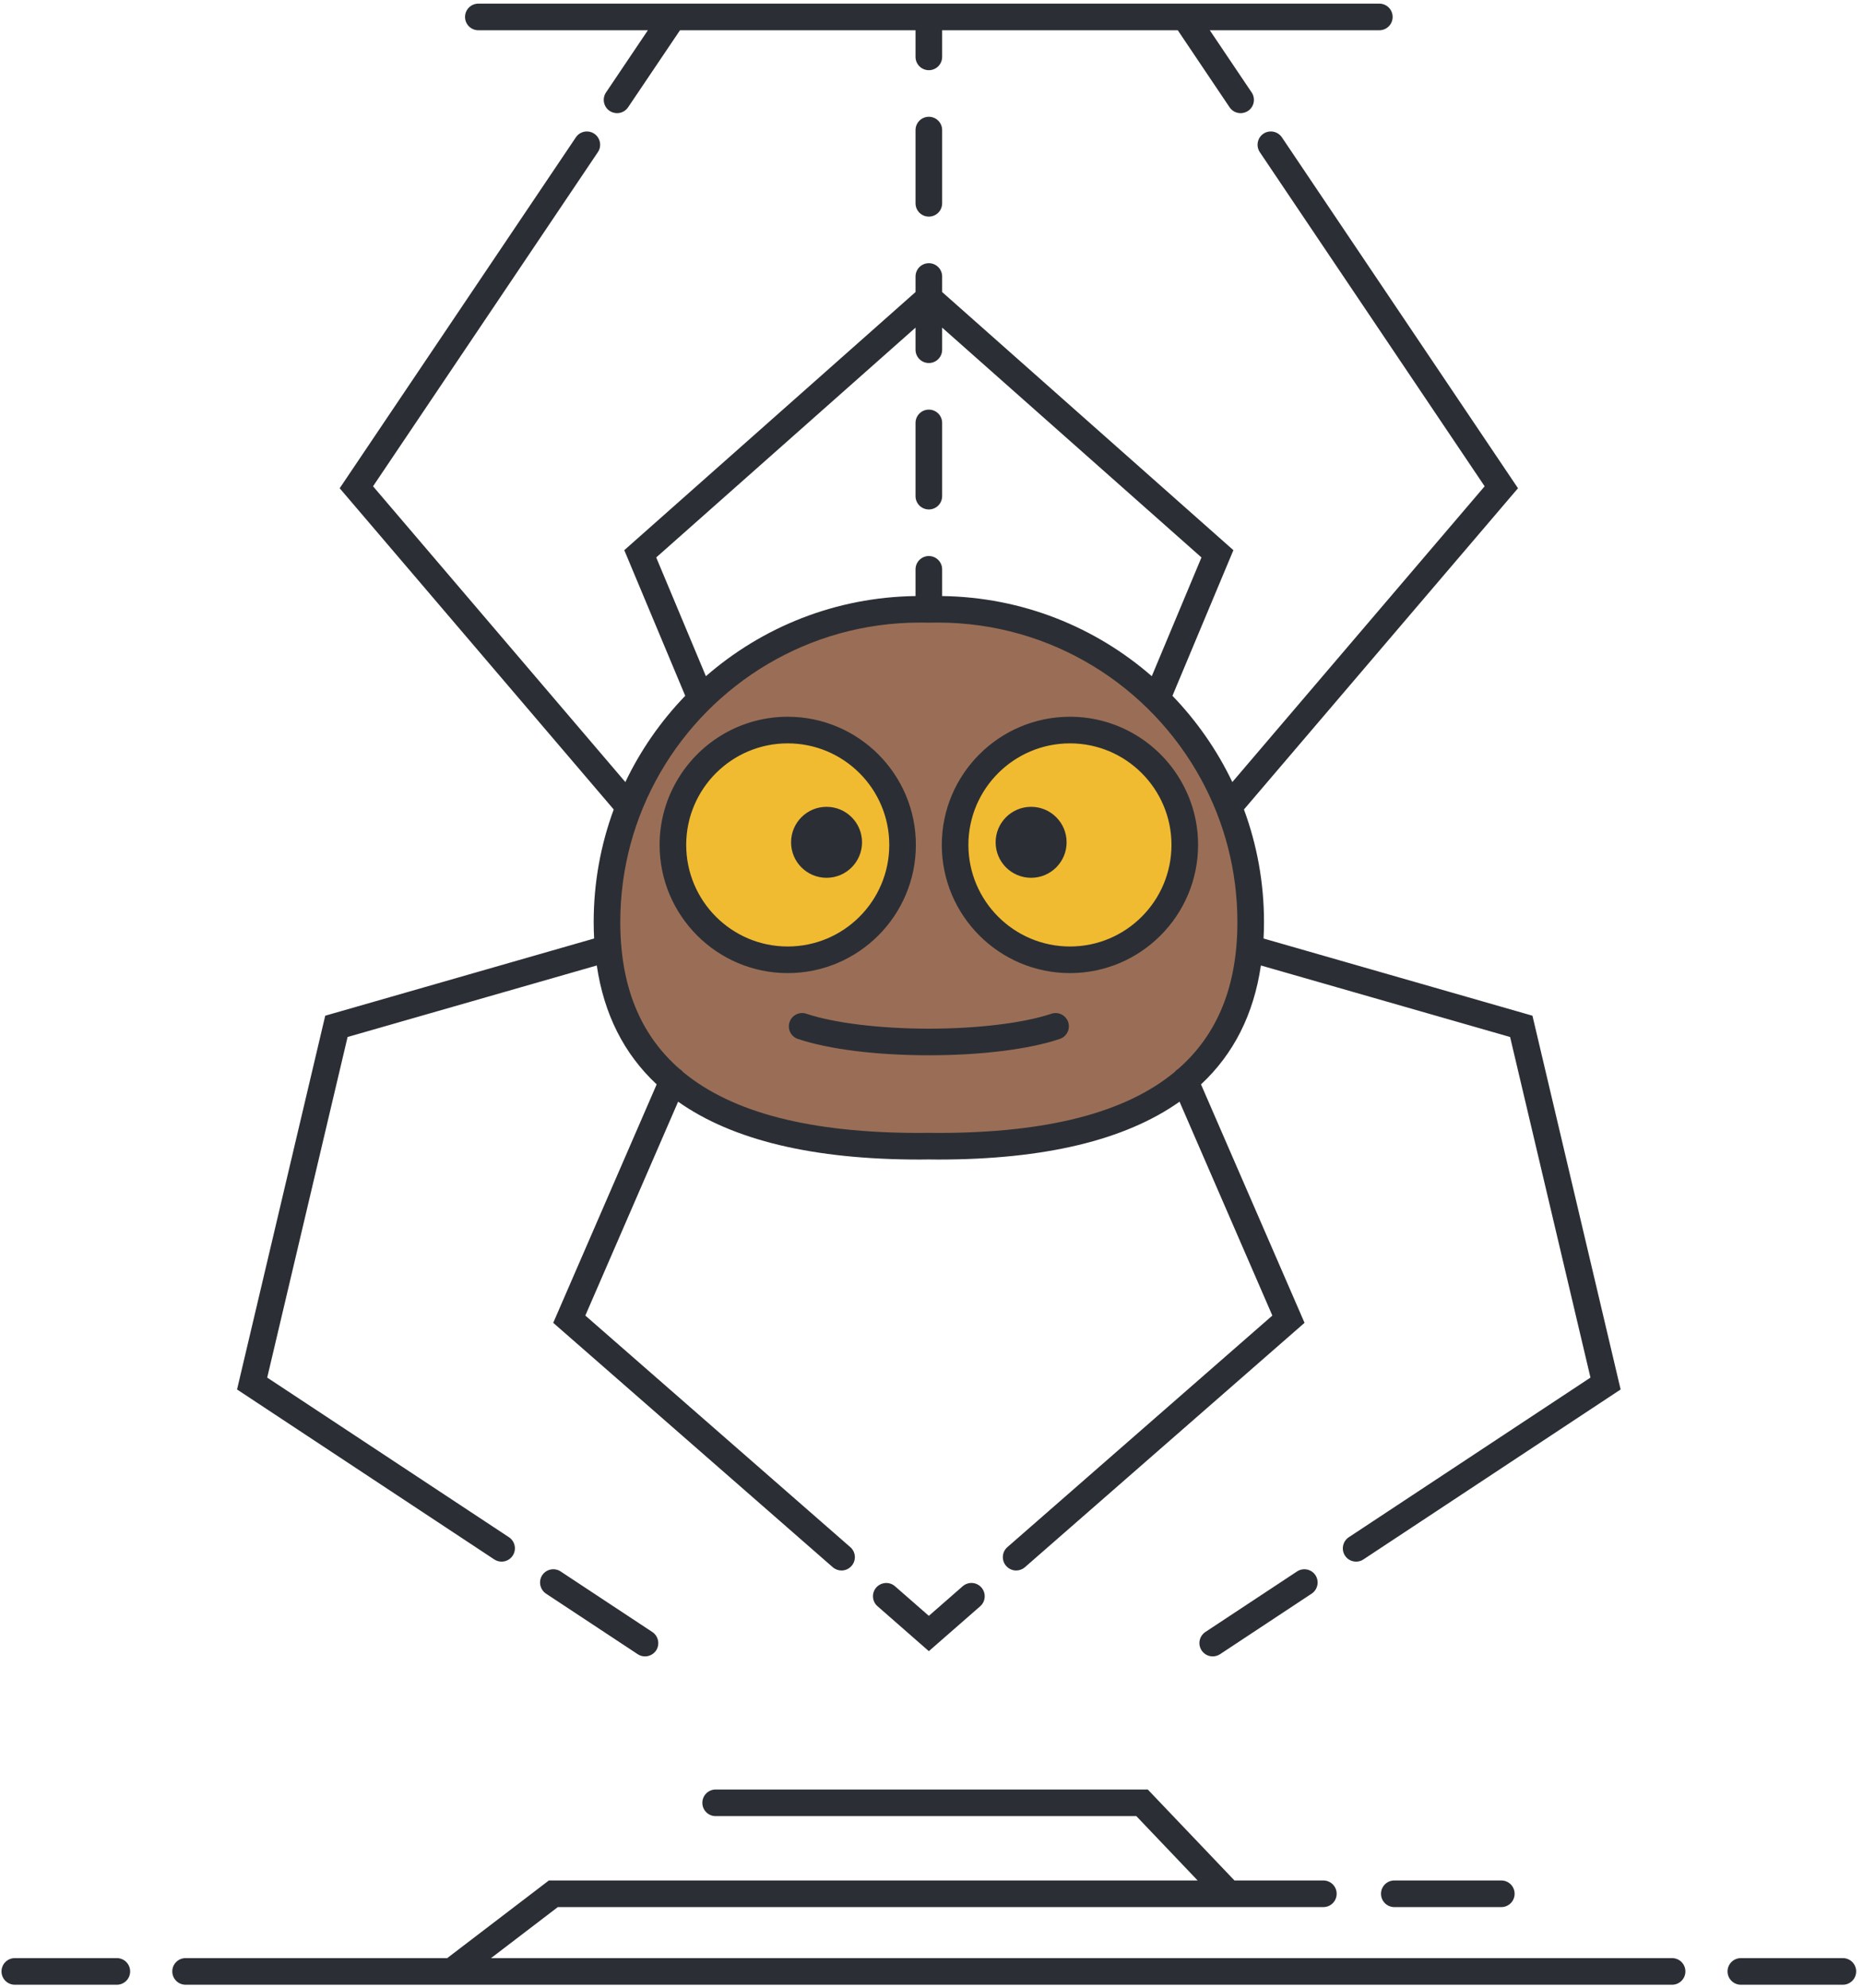 <?xml version="1.0" encoding="UTF-8" standalone="no"?>
<svg width="210px" height="224px" viewBox="0 0 210 224" version="1.1" xmlns="http://www.w3.org/2000/svg" xmlns:xlink="http://www.w3.org/1999/xlink">
    <!-- Generator: Sketch 39.1 (31720) - http://www.bohemiancoding.com/sketch -->
    <title>Slice 1</title>
    <desc>Created with Sketch.</desc>
    <defs></defs>
    <g id="Page-1" stroke="none" stroke-width="1" fill="none" fill-rule="evenodd">
        <path d="M93.17,91.42 C91.24,91.42 89.67,92.99 89.67,94.92 C89.67,96.849 91.24,98.42 93.17,98.42 C95.1,98.42 96.67,96.849 96.67,94.92 C96.67,92.99 95.1,91.42 93.17,91.42 L93.17,91.42 Z M88.79,107.16 C82.206,107.16 76.85,101.799 76.85,95.21 C76.85,88.626 82.206,83.27 88.79,83.27 C95.38,83.27 100.74,88.626 100.74,95.21 C100.74,101.799 95.38,107.16 88.79,107.16 L88.79,107.16 Z M116.23,91.42 C114.3,91.42 112.729,92.99 112.729,94.92 C112.729,96.849 114.3,98.42 116.23,98.42 C118.16,98.42 119.73,96.849 119.73,94.92 C119.73,92.99 118.16,91.42 116.23,91.42 L116.23,91.42 Z M120.61,107.16 C114.021,107.16 108.66,101.799 108.66,95.21 C108.66,88.626 114.021,83.27 120.61,83.27 C127.19,83.27 132.55,88.626 132.55,95.21 C132.55,101.799 127.19,107.16 120.61,107.16 L120.61,107.16 Z" id="Fill-18" fill="#F1BB31"></path>
        <path d="M88.79,81.27 C83.956,81.27 79.392,83.844 76.878,87.989 C75.551,90.164 74.85,92.661 74.85,95.21 C74.85,102.902 81.104,109.16 88.79,109.16 C96.482,109.16 102.74,102.902 102.74,95.21 C102.74,87.523 96.482,81.27 88.79,81.27 L88.79,81.27 Z M120.61,81.27 C112.918,81.27 106.66,87.523 106.66,95.21 C106.66,102.902 112.918,109.16 120.61,109.16 C128.3,109.16 134.55,102.902 134.55,95.21 C134.55,92.888 133.97,90.592 132.86,88.57 C130.42,84.066 125.73,81.27 120.61,81.27 L120.61,81.27 Z M90.417,114.659 C89.988,114.659 89.609,114.932 89.475,115.338 C89.387,115.594 89.404,115.864 89.522,116.103 C89.641,116.343 89.846,116.521 90.098,116.606 C93.537,117.758 98.859,118.42 104.7,118.42 C110.54,118.42 115.86,117.758 119.3,116.606 C119.82,116.431 120.11,115.862 119.94,115.336 C119.8,114.934 119.42,114.659 118.99,114.659 C118.88,114.659 118.78,114.677 118.67,114.713 C115.46,115.782 110.243,116.42 104.7,116.42 C99.164,116.42 93.945,115.782 90.742,114.714 C90.634,114.677 90.525,114.659 90.417,114.659 L90.417,114.659 Z M105.729,128.17 C105.396,128.17 105.063,128.17 104.648,128.16 C104.34,128.17 104.005,128.17 103.67,128.17 C91.182,128.17 82.354,125.888 76.682,121.195 L76.641,121.161 L76.607,121.119 C76.53,121.021 76.447,120.947 76.354,120.895 L76.31,120.87 L76.271,120.837 C71.725,116.87 69.42,111.175 69.42,103.91 C69.42,97.928 70.992,92.036 73.967,86.87 C80.076,76.255 91.457,69.66 103.67,69.66 C104.004,69.66 104.338,69.66 104.752,69.67 C105.061,69.66 105.396,69.66 105.729,69.66 C118.28,69.66 129.82,76.534 135.84,87.601 C138.55,92.581 139.98,98.22 139.98,103.91 C139.98,111.175 137.67,116.87 133.13,120.837 L133.09,120.87 L133.05,120.895 C132.95,120.947 132.87,121.02 132.79,121.117 L132.76,121.16 L132.72,121.195 C127.05,125.888 118.22,128.17 105.729,128.17 L105.729,128.17 Z" id="Fill-19" fill="#9A6E56"></path>
        <path d="M13.17,220.66 L1.67,220.66 C0.84,220.66 0.17,221.33 0.17,222.16 C0.17,222.99 0.84,223.66 1.67,223.66 L13.17,223.66 C14,223.66 14.67,222.99 14.67,222.16 C14.67,221.33 14,220.66 13.17,220.66 L13.17,220.66 Z M188.48,220.66 L55.35,220.66 L62.88,214.91 L149.17,214.91 C150,214.91 150.67,214.24 150.67,213.41 C150.67,212.58 150,211.91 149.17,211.91 L139.15,211.91 L129.38,201.66 L80.67,201.66 C79.84,201.66 79.17,202.33 79.17,203.16 C79.17,203.99 79.84,204.66 80.67,204.66 L128.09,204.66 L135,211.91 L61.87,211.91 L50.41,220.66 L20.92,220.66 C20.09,220.66 19.42,221.33 19.42,222.16 C19.42,222.99 20.09,223.66 20.92,223.66 L188.48,223.66 C189.31,223.66 189.98,222.99 189.98,222.16 C189.98,221.33 189.31,220.66 188.48,220.66 L188.48,220.66 Z M69.92,103.91 C69.92,111.06 72.13,116.56 76.6,120.46 C76.76,120.55 76.89,120.67 77,120.81 C82.56,125.41 91.41,127.67 103.67,127.67 C104,127.67 104.33,127.67 104.66,127.66 C105.07,127.67 105.4,127.67 105.729,127.67 C117.99,127.67 126.84,125.41 132.4,120.81 C132.51,120.67 132.64,120.55 132.8,120.46 C137.27,116.56 139.48,111.06 139.48,103.91 C139.48,98.09 138,92.62 135.4,87.84 C129.68,77.32 118.52,70.16 105.729,70.16 C105.4,70.16 105.07,70.16 104.74,70.17 C104.33,70.16 104,70.16 103.67,70.16 C91.17,70.16 80.229,76.99 74.4,87.12 C71.55,92.07 69.92,97.8 69.92,103.91 L69.92,103.91 Z M79.57,76.2 C85.92,70.67 94.17,67.29 103.2,67.17 L103.2,64.16 C103.2,63.33 103.87,62.66 104.7,62.66 C105.53,62.66 106.2,63.33 106.2,64.16 L106.2,67.17 C115.23,67.29 123.49,70.67 129.83,76.2 L135.43,62.82 L106.2,36.92 L106.2,39.41 C106.2,40.24 105.53,40.91 104.7,40.91 C103.87,40.91 103.2,40.24 103.2,39.41 L103.2,36.92 L73.97,62.82 L79.57,76.2 L79.57,76.2 Z M55.71,175.73 L26.72,156.58 L36.66,114.46 L66.97,105.76 C66.939,105.16 66.92,104.54 66.92,103.91 C66.92,99.45 67.72,95.17 69.18,91.22 L38.29,55.02 L64.91,15.48 C65.37,14.79 66.3,14.61 66.99,15.07 C67.67,15.53 67.86,16.47 67.39,17.15 L42.05,54.8 L70.49,88.13 C72.21,84.53 74.5,81.25 77.24,78.41 L70.37,62 L103.2,32.91 L103.2,31.16 C103.2,30.33 103.87,29.66 104.7,29.66 C105.53,29.66 106.2,30.33 106.2,31.16 L106.2,32.91 L139.03,62 L132.16,78.41 C134.9,81.25 137.19,84.53 138.91,88.13 L167.35,54.8 L142.01,17.15 C141.55,16.47 141.73,15.53 142.41,15.07 C143.1,14.61 144.03,14.79 144.5,15.48 L171.11,55.02 L140.22,91.22 C141.68,95.17 142.48,99.45 142.48,103.91 C142.48,104.54 142.46,105.16 142.43,105.76 L172.74,114.46 L182.68,156.58 L153.69,175.73 C153.44,175.9 153.15,175.98 152.86,175.98 C152.38,175.98 151.9,175.75 151.61,175.31 C151.16,174.62 151.35,173.69 152.04,173.23 L179.28,155.24 L170.22,116.86 L142.13,108.8 C141.32,114.3 139.07,118.76 135.38,122.2 L147.05,149.07 L115.53,176.61 C115.24,176.86 114.89,176.98 114.54,176.98 C114.13,176.98 113.71,176.8 113.41,176.46 C112.87,175.84 112.93,174.89 113.55,174.35 L143.42,148.25 L132.96,124.15 C126.82,128.49 117.74,130.67 105.729,130.67 C105.37,130.67 105.02,130.67 104.66,130.66 C104.39,130.67 104.03,130.67 103.67,130.67 C91.66,130.67 82.58,128.49 76.439,124.15 L65.979,148.25 L95.85,174.35 C96.47,174.89 96.54,175.84 95.99,176.46 C95.689,176.8 95.28,176.98 94.86,176.98 C94.51,176.98 94.16,176.86 93.87,176.61 L62.36,149.07 L74.02,122.2 C70.34,118.76 68.08,114.3 67.27,108.8 L39.18,116.86 L30.12,155.24 L57.37,173.23 C58.06,173.69 58.25,174.62 57.79,175.31 C57.5,175.75 57.02,175.98 56.54,175.98 C56.25,175.98 55.97,175.9 55.71,175.73 L55.71,175.73 Z M63.2,177.09 C62.51,176.63 61.58,176.82 61.12,177.51 C60.67,178.2 60.86,179.13 61.55,179.59 L71.88,186.41 C72.13,186.58 72.42,186.66 72.7,186.66 C73.189,186.66 73.67,186.42 73.96,185.99 C74.41,185.3 74.22,184.37 73.53,183.91 L63.2,177.09 L63.2,177.09 Z M53.92,3.41 L73.03,3.41 L68.31,10.42 C67.85,11.1 68.03,12.04 68.72,12.5 C68.979,12.67 69.27,12.75 69.56,12.75 C70.04,12.75 70.51,12.52 70.8,12.09 L76.65,3.41 L103.2,3.41 L103.2,6.41 C103.2,7.24 103.87,7.91 104.7,7.91 C105.53,7.91 106.2,7.24 106.2,6.41 L106.2,3.41 L132.76,3.41 L138.6,12.09 C138.89,12.52 139.36,12.75 139.84,12.75 C140.13,12.75 140.42,12.67 140.68,12.5 C141.37,12.04 141.55,11.1 141.09,10.42 L136.37,3.41 L155.48,3.41 C156.31,3.41 156.98,2.74 156.98,1.91 C156.98,1.08 156.31,0.41 155.48,0.41 L53.92,0.41 C53.09,0.41 52.42,1.08 52.42,1.91 C52.42,2.74 53.09,3.41 53.92,3.41 L53.92,3.41 Z M77.35,95.21 C77.35,101.53 82.479,106.66 88.79,106.66 C95.11,106.66 100.24,101.53 100.24,95.21 C100.24,88.9 95.11,83.77 88.79,83.77 C82.479,83.77 77.35,88.9 77.35,95.21 L77.35,95.21 Z M74.35,95.21 C74.35,92.47 75.12,89.91 76.45,87.73 C78.979,83.56 83.57,80.77 88.79,80.77 C96.76,80.77 103.24,87.25 103.24,95.21 C103.24,103.18 96.76,109.66 88.79,109.66 C80.83,109.66 74.35,103.18 74.35,95.21 L74.35,95.21 Z M89,115.18 C88.729,115.97 89.16,116.82 89.939,117.08 C93.43,118.25 98.81,118.92 104.7,118.92 C110.59,118.92 115.97,118.25 119.46,117.08 C120.24,116.82 120.67,115.97 120.41,115.18 C120.14,114.4 119.3,113.97 118.51,114.24 C115.36,115.29 110.2,115.92 104.7,115.92 C99.21,115.92 94.05,115.29 90.9,114.24 C90.11,113.97 89.26,114.4 89,115.18 L89,115.18 Z M93.17,98.92 C95.38,98.92 97.17,97.13 97.17,94.92 C97.17,92.71 95.38,90.92 93.17,90.92 C90.96,90.92 89.17,92.71 89.17,94.92 C89.17,97.13 90.96,98.92 93.17,98.92 L93.17,98.92 Z M108.51,178.76 L104.7,182.09 L100.89,178.76 C100.27,178.21 99.32,178.28 98.77,178.9 C98.229,179.52 98.29,180.47 98.92,181.01 L104.7,186.07 L110.49,181.01 C111.11,180.47 111.17,179.52 110.63,178.9 C110.08,178.27 109.14,178.21 108.51,178.76 L108.51,178.76 Z M104.7,13.16 C103.87,13.16 103.2,13.83 103.2,14.66 L103.2,22.91 C103.2,23.74 103.87,24.41 104.7,24.41 C105.53,24.41 106.2,23.74 106.2,22.91 L106.2,14.66 C106.2,13.83 105.53,13.16 104.7,13.16 L104.7,13.16 Z M104.7,57.41 C105.53,57.41 106.2,56.74 106.2,55.91 L106.2,47.66 C106.2,46.83 105.53,46.16 104.7,46.16 C103.87,46.16 103.2,46.83 103.2,47.66 L103.2,55.91 C103.2,56.74 103.87,57.41 104.7,57.41 L104.7,57.41 Z M109.16,95.21 C109.16,101.53 114.3,106.66 120.61,106.66 C126.92,106.66 132.05,101.53 132.05,95.21 C132.05,88.9 126.92,83.77 120.61,83.77 C114.3,83.77 109.16,88.9 109.16,95.21 L109.16,95.21 Z M106.16,95.21 C106.16,87.25 112.64,80.77 120.61,80.77 C126.08,80.77 130.86,83.83 133.3,88.33 C134.42,90.38 135.05,92.72 135.05,95.21 C135.05,103.18 128.57,109.66 120.61,109.66 C112.64,109.66 106.16,103.18 106.16,95.21 L106.16,95.21 Z M116.23,98.92 C118.44,98.92 120.23,97.13 120.23,94.92 C120.23,92.71 118.44,90.92 116.23,90.92 C114.02,90.92 112.229,92.71 112.229,94.92 C112.229,97.13 114.02,98.92 116.23,98.92 L116.23,98.92 Z M146.2,177.09 L135.87,183.91 C135.18,184.37 134.99,185.3 135.45,185.99 C135.74,186.42 136.21,186.66 136.7,186.66 C136.98,186.66 137.27,186.58 137.53,186.41 L147.85,179.59 C148.54,179.13 148.73,178.2 148.28,177.51 C147.82,176.82 146.89,176.63 146.2,177.09 L146.2,177.09 Z M157.17,211.91 C156.34,211.91 155.67,212.58 155.67,213.41 C155.67,214.24 156.34,214.91 157.17,214.91 L169.23,214.91 C170.06,214.91 170.73,214.24 170.73,213.41 C170.73,212.58 170.06,211.91 169.23,211.91 L157.17,211.91 L157.17,211.91 Z M209.23,222.16 C209.23,222.99 208.56,223.66 207.73,223.66 L196.23,223.66 C195.41,223.66 194.73,222.99 194.73,222.16 C194.73,221.33 195.41,220.66 196.23,220.66 L207.73,220.66 C208.56,220.66 209.23,221.33 209.23,222.16 L209.23,222.16 Z" id="Fill-20" fill="#2B2F35"></path>
    </g>
</svg>